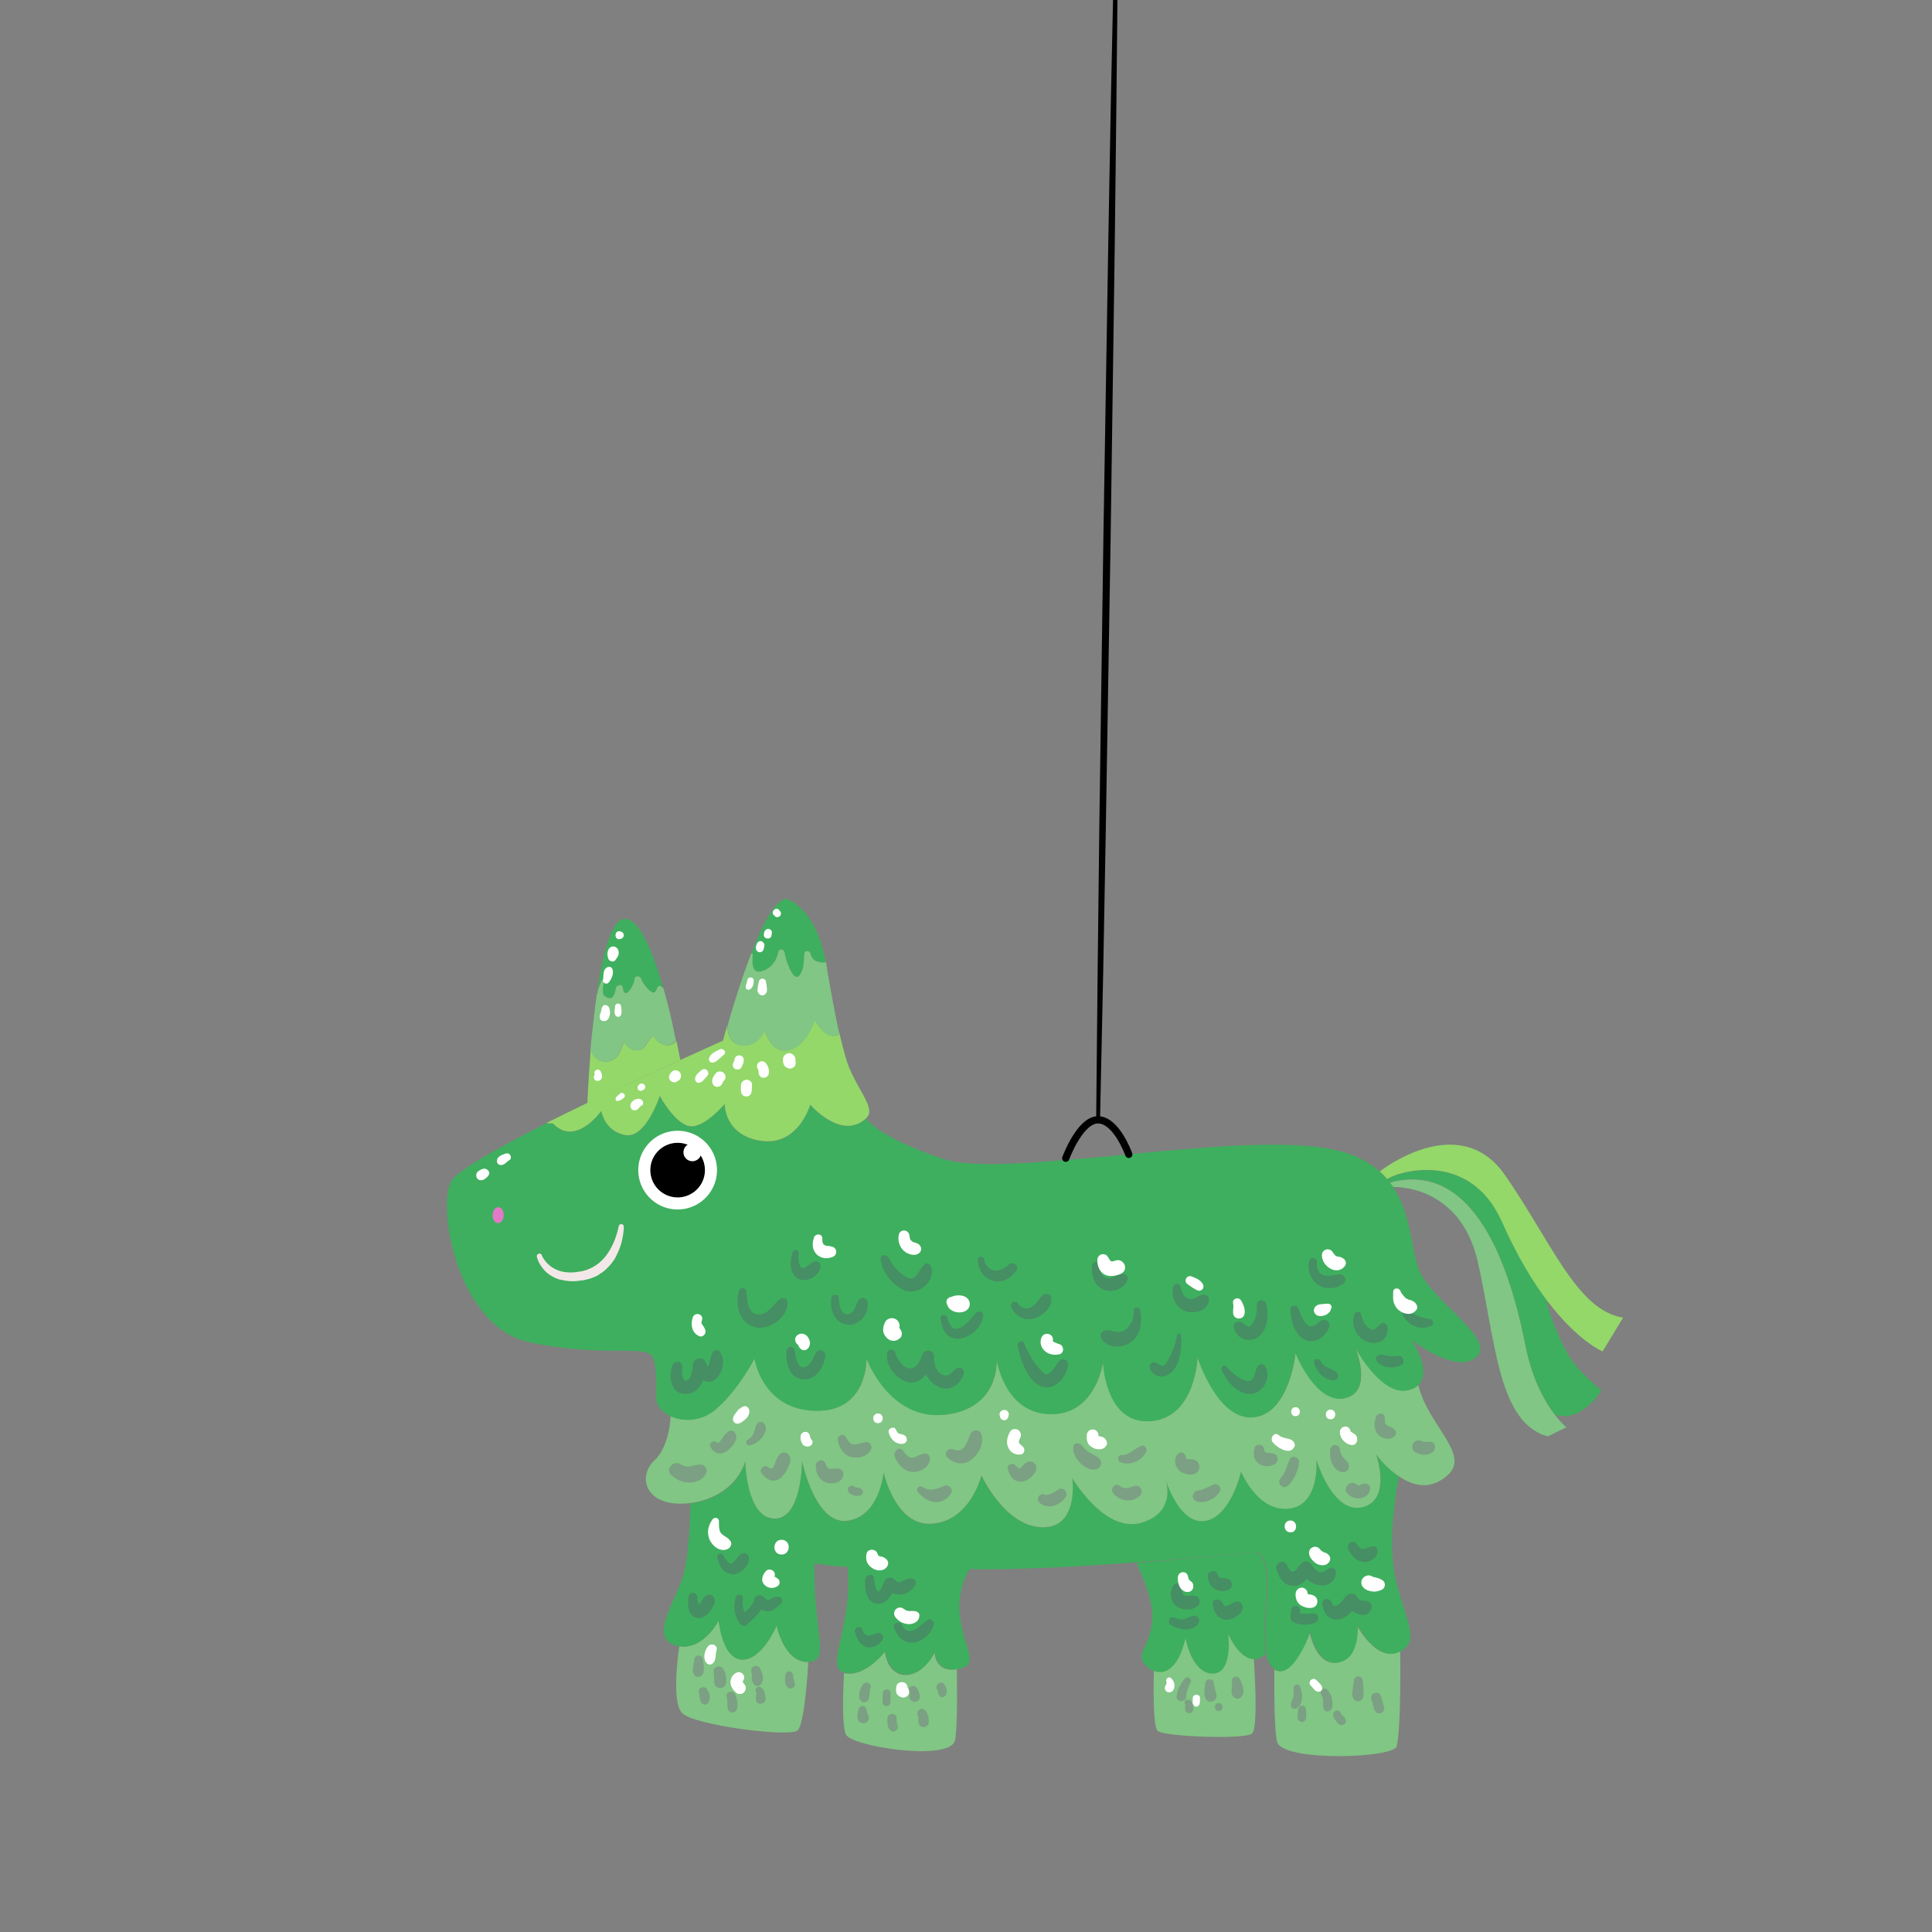 <?xml version="1.0" encoding="utf-8"?>
<!-- Generator: Adobe Illustrator 21.0.1, SVG Export Plug-In . SVG Version: 6.00 Build 0)  -->
<svg version="1.1" id="Layer_4" xmlns="http://www.w3.org/2000/svg" xmlns:xlink="http://www.w3.org/1999/xlink" x="0px" y="0px"
	 viewBox="0 0 800 800" style="enable-background:new 0 0 800 800;" xml:space="preserve">
<rect x="0" y="0" width="800" height="800" fill="#808080" stroke="none"/>
<style type="text/css">
	.st0{fill:#81C684;}
	.st1{fill:#3EAF5E;}
	.st2{fill:#93D869;}
	.st3{fill:none;stroke:#000000;stroke-width:3;stroke-linecap:round;stroke-linejoin:round;stroke-miterlimit:10;}
	.st4{fill:#FFFFFF;}
	.st5{fill:#F3E8E8;}
	.st6{fill:#E279C7;}
	.st7{opacity:0.2;fill:#650E81;}
</style>
<g>
	<g>
		<g>
			<path d="M462.9-19.6l-0.6,60.4l-0.7,60.4l-1.7,120.8l-2,120.8l-1.1,60.4l-1.3,60.4c0,0.4-0.4,0.8-0.8,0.8c-0.4,0-0.8-0.4-0.8-0.8
				l0.6-60.4l0.7-60.4l1.7-120.8l2-120.8l1.1-60.4l1.3-60.4c0-0.4,0.4-0.8,0.8-0.8C462.5-20.4,462.9-20,462.9-19.6z"/>
		</g>
		<g>
			<path class="st0" d="M648.6,591l-7.7,3.8c-20.8-5.7-21.6-40-29-72.4c-7.3-31.9-34.3-30.9-35.1-30.9c-0.4-0.6-0.8-1.2-1.3-1.8
				c38.3-10.5,51.6,44.3,56.3,68c2.8,14,8.2,23.1,12.1,28.2C646.6,589.4,648.6,591,648.6,591z"/>
			<path class="st1" d="M649.4,561c4,7.1,13.7,14.7,13.7,14.7s-8.1,13.7-19.2,10.1c-3.9-5.1-9.3-14.2-12.1-28.2
				c-4.7-23.7-18-78.5-56.3-68c-0.3-0.4-0.6-0.8-1-1.2c2.7-2.6,33.8-13.2,47.6,17.8c6.3,14.2,12.8,24.8,18.7,32.6l-0.3,0.3
				C640.4,539,642.4,548.4,649.4,561z"/>
			<path class="st2" d="M672.1,545.6l-8.5,14c0,0-10.1-4.1-22.9-20.9c-5.9-7.8-12.4-18.4-18.7-32.6c-13.7-31-44.8-20.4-47.6-17.8
				c-0.9-1.1-1.9-2.2-3.1-3.2c0,0,32.8-26,51.9,1.5C642.4,514.2,653,542.7,672.1,545.6z"/>
			<path class="st1" d="M520.5,642.7c8.1,5.7,1,29.9,3.5,42.2c-1.6,1.5-3.2,2.2-4.7,2.2c-6.1,0.1-10.6-10.3-10.6-10.3
				s2.1,16.5-6.6,16.3c-8.7-0.2-11.1-14.6-11.1-14.6c-2.9,12.5-8.5,15.3-13.1,13.5c0,0,0,0,0,0c-1.3-0.5-2.5-1.3-3.5-2.4
				c-4.9-5.2,2.4-7.2,2.8-20.5c0.2-7.9-6.6-21.9-6.6-21.9C497.6,645,520.5,642.7,520.5,642.7z"/>
			<path class="st0" d="M579.8,683.7c0,0,0.5,29.9-1.4,39.3c-1,5-45,6.5-49.3-1.1c-1.8-3.1-1.4-30.6-1.4-30.6
				c7.5,4.7,14.6-15.5,14.6-15.5s2.5,14.2,11.6,12.6c9.1-1.6,8-15.3,8-15.3s7.9,15,17,11C579.3,684,579.5,683.9,579.8,683.7z"/>
			<path class="st0" d="M519.2,687c0,0,2,28.2-0.7,30.8c-2.8,2.6-36.9,1.3-39.2-1.1c-2.2-2.4-1.5-24.1-1.5-24.8
				c4.6,1.8,10.2-1.1,13.1-13.5c0,0,2.5,14.4,11.1,14.6c8.7,0.2,6.6-16.3,6.6-16.3S513.1,687.1,519.2,687z"/>
			<path class="st0" d="M396.2,691.2c0,0,0.5,24.6-0.8,29.6c-2.4,8.7-43.2,2.4-45.2-2.7c-2-5.1-0.7-25.3-0.7-25.3
				c8.6,2,16.9-8.9,16.9-8.9s0.8,9.4,8.4,9.7c7.6,0.2,12.2-9.4,12.2-9.4S387,692.7,396.2,691.2z"/>
			<path class="st0" d="M334.7,688.2L334.7,688.2c0,0-1.3,25.3-4.4,28.3c-3.2,3-43.2-2.1-47.9-7.2c-4.7-5-1.1-27.6-1.1-27.6
				c10.1,1.5,16.3-10.7,16.3-10.7s1.4,15.9,9.7,16.2c8.3,0.2,14.3-14.1,14.3-14.1S324.6,688.4,334.7,688.2z"/>
			<path class="st1" d="M337.3,647.3c-0.8,26.2,6.2,39.5-1.2,40.7c-0.5,0.1-1,0.1-1.4,0.1c-10.1,0.3-13.1-15-13.1-15
				s-6,14.3-14.3,14.1c-8.3-0.2-9.7-16.2-9.7-16.2s-6.2,12.2-16.3,10.7c-0.6-0.1-1.1-0.2-1.7-0.4c-11.1-3.2,0.5-18.8,3.4-29.2
				c2.8-10.4,2.9-29.6,2.9-29.6c9.1-1.1,19.3-6.2,22.7-17.3c0,0,0.4,23.3,12,23.7c11.6,0.3,11.5-23.9,11.5-23.9s5.4,26.6,18.8,24.8
				c13.4-1.8,15-20.1,15-20.1s4.8,22.8,20.4,21.3c15.6-1.5,20.1-20,20.1-20s9.5,21,25.1,21.5C447,632.9,444,612,444,612
				s13.4,23.1,28.8,18.4c12.3-3.7,11-13.7,10.1-17.4c1.5,4.5,6.9,18,16,16.7c10.9-1.5,15.1-20.5,15.1-20.5s6.8,16.8,19.8,15.4
				c13-1.4,11.4-20.3,11.4-20.3s6.6,22.6,19,19.7c12.2-2.8,5.9-21.3,5.7-21.9c0.3,0.4,4,5.6,9.4,9.3c0,0-5.6,26.3-1.2,43.4
				c4.2,16.6,9.9,24.7,1.9,28.9c-0.2,0.1-0.5,0.3-0.8,0.4c-9.2,4.1-17-11-17-11s1.1,13.8-8,15.3c-9.1,1.6-11.6-12.6-11.6-12.6
				s-7.2,20.2-14.6,15.5c-0.4-0.3-0.9-0.7-1.3-1.1c-1.2-1.3-2-3.1-2.4-5.4c-2.4-12.3,4.7-36.4-3.5-42.2c0,0-22.9,2.3-50.1,4.3
				c-23.9,1.8-51.1,3.3-69.1,2.8c0,0-6,8.1-3.9,21.2c2.2,13.1,8,18.7-1.2,20.2c-9.2,1.6-9.3-7.1-9.3-7.1s-4.6,9.6-12.2,9.4
				c-7.6-0.2-8.4-9.7-8.4-9.7s-8.3,11-16.9,8.9c-8.6-2.1,3.4-17.8,1.3-43.8C350.7,648.9,344.6,648.6,337.3,647.3z"/>
			<path class="st0" d="M569.8,602.2c0.2,0.6,6.5,19-5.7,21.9c-12.4,2.9-19-19.7-19-19.7s1.6,18.9-11.4,20.3
				c-13.1,1.4-19.8-15.4-19.8-15.4s-4.2,19-15.1,20.5c-9.1,1.2-14.5-12.2-16-16.7c-0.2-0.7-0.3-1.1-0.4-1.3c0.1,0.2,0.2,0.7,0.4,1.3
				c1,3.8,2.3,13.7-10.1,17.4C457.4,635.1,444,612,444,612s3,20.8-12.5,20.4c-15.5-0.4-25.1-21.5-25.1-21.5s-4.5,18.6-20.1,20
				c-15.6,1.5-20.4-21.3-20.4-21.3s-1.6,18.3-15,20.1c-13.4,1.8-18.8-24.8-18.8-24.8s0,24.2-11.5,23.9c-11.6-0.3-12-23.7-12-23.7
				c-3.5,11-13.7,16.1-22.7,17.3c-3.4,0.4-6.7,0.3-9.3-0.3c-9.8-2.1-11.9-11.6-5.5-17.5c6.3-6,6.6-18.3,6.6-18.3v0
				c5.3,2.5,13.1,2.2,19.1-3.1c9.3-8.3,15.7-20.8,15.7-20.8s3,21.1,25.1,21.7c22,0.6,21.2-21.8,21.2-21.8s9.4,25.9,32.6,23.4
				c22.4-2.5,21.4-21.9,21.3-23.2c0.2,1.3,3.6,22.5,22.1,23c19.2,0.5,22-21.8,22-21.8s0.7,25.9,19.5,24.7
				c18.8-1.2,19.6-26.5,19.6-26.5s8.3,26.3,23.2,24.9c14.9-1.4,17.4-26.6,17.4-26.6s8.4,21.2,20.4,18.7c11.4-2.4,5-19.2,4.3-21.1
				c1.1,2,11.8,21.3,22.9,17.5c1.3-0.5,2.4-1.1,3.2-1.8c3.7,16.2,21.4,28.5,12.5,37c-7.3,6.9-14.8,4.7-20.4,0.9
				C573.8,607.8,570.1,602.6,569.8,602.2z"/>
			<path class="st1" d="M274.6,408.9l-0.5,0.1c-0.2-1-1.6-1-1.9-0.1c-0.9,2.6-1.8,2.7-3.8,0.7c-1.2-1.2-2.3-2.7-2.9-4.3
				c-0.5-1.4-2.7-1.4-2.8,0.3c-0.1,2.5-4.2,9-4.8,3.4c-0.2-1.8-2.7-1.2-2.9,0.3c-0.1,0.6-0.2,1.1-0.4,1.7c-0.7,2.7-2.3,3-4.7,1.1
				c-0.5-1.6-0.2-4.2,0.2-5.7c0.1-0.5-0.6-1-0.9-0.4c-0.7,1.4-1.5,3.4-1.8,5.3l-0.2,0c2.3-16.1,5.9-30.3,11.2-30.8
				C264.7,380,270.4,394.3,274.6,408.9z"/>
			<path class="st1" d="M342,398.4c-0.1,0-0.2,0.1-0.2,0.1c-3.5,0.3-5.6-0.9-6.2-3.7c-0.5-1.4-2.5-1.3-2.6,0.3
				c-0.1,2.9-0.1,6.5-2,8.8c-2.7,3.3-6.1-7.9-6.1-9.4c-0.1-1.4-2.3-2-2.6-0.4c-0.7,3.6-2.8,6.7-6.4,7.9c-4.7,1.7-4.5-3.4-4.2-6.5
				c0-0.4-0.2-0.7-0.6-0.7c4.7-12.2,10.1-22.7,14.7-22.6C325.7,372.2,337.7,375.5,342,398.4z"/>
			<path class="st1" d="M467.3,478c34.7-3.4,71.1-6.7,90.1-0.6c5.9,1.9,10.5,4.6,14,7.8c1.1,1,2.1,2.1,3.1,3.2
				c0.4,0.4,0.7,0.8,1,1.2c0.4,0.6,0.9,1.2,1.3,1.8c7.3,11,7.6,24.9,10.4,33.5c4.3,13.1,32.4,29.1,24.3,36.9c-8,7.5-26-6.2-26.9-6.9
				c0.5,0.7,8.5,13.1,2.6,18.7c-0.8,0.8-1.8,1.4-3.2,1.8c-11.1,3.8-21.9-15.6-22.9-17.5c0,0,0-0.1,0-0.1c0,0,0,0.1,0,0.1
				c0.7,1.8,7.1,18.6-4.3,21.1c-12,2.6-20.4-18.7-20.4-18.7s-2.5,25.2-17.4,26.6c-14.9,1.4-23.2-24.9-23.2-24.9s-0.7,25.3-19.6,26.5
				c-18.8,1.2-19.5-24.7-19.5-24.7s-2.8,22.3-22,21.8c-18.6-0.5-21.9-21.7-22.1-23c0.1,1.3,1.1,20.7-21.3,23.2
				c-23.2,2.6-32.6-23.4-32.6-23.4s0.8,22.4-21.2,21.8c-22.1-0.6-25.1-21.7-25.1-21.7s-6.3,12.6-15.7,20.8c-6,5.4-13.9,5.6-19.1,3.1
				c-3.6-1.7-6-4.6-5.9-8.1c0.5-16.8-2-17.1-2-17.1c-3.9-4.1-21,0.8-50.5-5.4c-29.5-6.3-38.2-55-32.5-66.4
				c2.2-4.4,19.2-14,39.4-24.2l2.9,0.1c9.3,9.9,20-5.2,20-5.2s1.2,8.4,9.8,10c8.6,1.7,14.4-16.2,14.4-16.2s5.7,10.7,11.8,12.4
				c6.1,1.7,15.1-9.1,15.1-9.1s-0.4,13,15.1,15.3c15.5,2.3,20.3-15,20.3-15s12.9,15.2,23.2,5.6c0,0,3.6,7.1,31.2,16.6
				c9.8,3.4,29,2.6,51.4,0.6C449.7,479.7,458.4,478.9,467.3,478z"/>
			<path class="st2" d="M281.7,438.9c10.6-4.8,17.7-8,17.7-8s0.6-2.5,1.8-6.4c0,3.6,1.1,7,4.6,8.1c4.9,1.4,8.7-1.7,10.9-5.8
				c1.5,4.6,4.7,9.1,9.5,8.1c5.8-1.2,9.1-7.2,11.3-12.7c2.1,4.2,5.6,8.3,10.2,6.1c1,4.3,1.8,7.1,2.5,9.7c3.6,12.4,13.1,20.7,8.5,25
				c-10.2,9.6-23.2-5.6-23.2-5.6s-4.8,17.2-20.3,15c-15.5-2.3-15.1-15.3-15.1-15.3s-9,10.8-15.1,9.1c-6.1-1.7-11.8-12.4-11.8-12.4
				s-5.8,17.9-14.4,16.2c-8.6-1.7-9.8-10-9.8-10s-10.7,15.1-20,5.2l-2.9-0.1c5.5-2.8,11.3-5.6,17.1-8.4
				C257.2,450.1,271.2,443.7,281.7,438.9z"/>
			<path class="st2" d="M280.1,431c1,4.5,1.5,7.6,1.6,7.9c-10.5,4.8-24.5,11.3-38.5,18c0,0,0.4-9.7,1.4-22.2c1,2.9,3.3,5.1,6.8,4.9
				c4-0.3,5.9-4.3,6.8-8.2c1.3,1.8,3,3.3,5,3.5c4.3,0.4,4.5-3.8,7.1-6C272.8,432.4,276.8,434.6,280.1,431z"/>
			<g>
				<path class="st0" d="M274.6,408.9l-0.5,0.1c-0.2-1-1.6-1-1.9-0.1c-0.9,2.6-1.8,2.7-3.8,0.7c-1.2-1.2-2.3-2.7-2.9-4.3
					c-0.5-1.4-2.7-1.4-2.8,0.3c-0.1,2.5-4.2,9-4.8,3.4c-0.2-1.8-2.7-1.2-2.9,0.3c-0.1,0.6-0.2,1.1-0.4,1.7c-0.7,2.7-2.3,3-4.7,1.1
					c-0.5-1.6-0.2-4.2,0.2-5.7c0.1-0.5-0.6-1-0.9-0.4c-0.7,1.4-1.5,3.4-1.8,5.3l-0.2,0c-0.8,5.4-1.4,10.9-2,16.2
					c-0.3,2.5-0.5,4.9-0.7,7.2c1,2.9,3.3,5.1,6.8,4.9c4-0.3,5.9-4.3,6.8-8.2c1.3,1.8,3,3.3,5,3.5c4.3,0.4,4.5-3.8,7.1-6
					c2.4,3.5,6.3,5.7,9.7,2c-0.1-0.7-0.3-1.4-0.5-2.1C278.4,423.3,276.7,416.1,274.6,408.9z"/>
				<path class="st0" d="M347,425.5c-1.2-5.6-2.7-13.3-4.6-24.7c0-0.3-0.1-0.6-0.1-0.9c-0.1-0.5-0.2-1-0.3-1.5
					c-0.1,0-0.2,0.1-0.2,0.1c-3.5,0.3-5.6-0.9-6.2-3.7c-0.5-1.4-2.5-1.3-2.6,0.3c-0.1,2.9-0.1,6.5-2,8.8c-2.7,3.3-6.1-7.9-6.1-9.4
					c-0.1-1.4-2.3-2-2.6-0.4c-0.7,3.6-2.8,6.7-6.4,7.9c-4.7,1.7-4.5-3.4-4.2-6.5c0-0.4-0.2-0.7-0.6-0.7c-0.6,1.6-1.3,3.3-1.9,5
					c0,0,0,0,0,0c-2.1,5.8-4,11.8-5.6,16.9c-0.9,3-1.7,5.6-2.3,7.9c0,3.6,1.1,7,4.6,8.1c4.9,1.4,8.7-1.7,10.9-5.8
					c1.5,4.6,4.7,9.1,9.5,8.1c5.8-1.2,9.1-7.2,11.3-12.7c2.1,4.2,5.6,8.3,10.2,6.1C347.4,427.5,347.2,426.6,347,425.5z"/>
			</g>
		</g>
		<g>
			<path class="st3" d="M441.3,479.6c0,0,5.9-16.1,13.5-15.9c7.4,0.2,12.3,13.5,12.6,14.3c0,0,0,0,0,0"/>
		</g>
		
			<ellipse transform="matrix(2.865878e-02 -1 1 2.865878e-02 -212.043 751.031)" class="st4" cx="280.4" cy="484.6" rx="16.3" ry="16.3"/>
		
			<ellipse transform="matrix(2.862085e-02 -1 1 2.862085e-02 -212.032 751.05)" cx="280.4" cy="484.6" rx="11.3" ry="11.3"/>
		
			<ellipse transform="matrix(2.872770e-02 -1 1 2.872770e-02 -198.741 749.939)" class="st4" cx="286.5" cy="477.2" rx="3.7" ry="3.7"/>
		<g>
			<path class="st5" d="M224.4,520c0.8,1.6,2,3.1,3.4,4.2c1.4,1.1,3.1,1.9,4.8,2.3c1.8,0.4,3.6,0.5,5.5,0.3c0.9-0.1,1.9-0.3,2.8-0.4
				c0.9-0.3,1.8-0.4,2.6-0.8c3.4-1.3,6.3-3.7,8.4-7c2.1-3.2,3.5-7,4.3-10.8l0-0.1c0.1-0.6,0.7-0.9,1.3-0.8c0.5,0.1,0.8,0.6,0.8,1
				c0,2.2-0.4,4.3-0.9,6.4c-0.5,2.1-1.4,4.1-2.4,6.1c-1,2-2.5,3.7-4.2,5.3l-1.3,1.1c-0.5,0.3-1,0.6-1.4,0.9c-0.9,0.7-2,1.1-3.1,1.5
				c-0.5,0.3-1.1,0.3-1.6,0.5l-1.7,0.4c-1.1,0.1-2.2,0.3-3.3,0.4c-1.1,0-2.2,0.1-3.4-0.1c-1.1-0.1-2.3-0.4-3.4-0.6
				c-2.2-0.7-4.3-1.9-5.9-3.5c-1.6-1.7-2.8-3.6-3.4-5.9c-0.1-0.6,0.2-1.1,0.8-1.3c0.5-0.1,1,0.1,1.2,0.5L224.4,520z"/>
		</g>
		
			<ellipse transform="matrix(2.860255e-02 -1 1 2.860255e-02 -302.909 694.873)" class="st6" cx="206.1" cy="503.3" rx="3.3" ry="2.3"/>
		<g>
			<path class="st7" d="M298,559.6c-0.7-0.9-2.2-0.6-2.8,0.3c-0.9,1.5-1.1,3.3-1.6,5c-0.1,0.3-0.2,0.7-0.4,1.1c0,0,0,0-0.1-0.1
				c-0.4-0.6-0.7-1.3-1-2c-1.2-2.6-5.1-1.4-5.2,1.3c-0.1,1.6-0.5,6.3-2.9,6.5c-2,0.1-1.5-4.8-1.5-5.8c0-2.4-3.1-2.7-4-0.7
				c-1.8,4.3-1,11.7,5,12c3.9,0.2,6.3-2.5,7.7-5.7c1.5,0.9,3.3,1.1,5.2-0.5C299.4,568.3,300.5,562.9,298,559.6z"/>
			<path class="st7" d="M337.9,560.1c-1.1,1.8-2.5,6.1-5.3,6.1c-2.6-0.1-3.4-5-3.5-6.8c-0.1-2.1-3.2-2.3-3.4-0.1
				c-0.4,4.5,0.8,10.7,6,11.7c5.7,1.2,9.7-4.8,10-9.7C342,559.2,339,558.3,337.9,560.1z"/>
			<path class="st7" d="M323,537.9c-3.1,2.3-4.7,6.5-9.1,6.4c-4.2-0.1-4.7-6.3-4.8-9.3c0-1.8-2.7-2.3-3.1-0.5
				c-1.6,5.9-0.1,13.1,6.5,15c5.9,1.6,13.7-3.9,13.6-10.1C326.1,537.6,324.2,537,323,537.9z"/>
			<path class="st7" d="M359.2,539c-0.4-1.8-2.7-2-3.7-0.6c-1.3,1.9-1.6,5.8-4.7,5.8c-2.9,0-3.5-4.4-3.5-6.5c0.1-2.1-2.8-2-3.1-0.1
				c-0.6,4.5,1.1,9.7,5.9,10.8C355.2,549.7,360.4,544,359.2,539z"/>
			<path class="st7" d="M395.8,566.8c-1.7,1.6-3.3,3.7-5.9,2.3c-2.5-1.4-3.3-4.7-3.1-7.3c0.2-2.9-4.1-3.5-4.9-0.8
				c-2.7,8.8-8.8,6.3-11.2-0.9c-0.6-1.9-3.2-1.6-3.4,0.4c-0.5,5.1,3,9.5,7.5,11.4c3.6,1.5,6.5-0.2,8.6-2.8c1.1,2,2.6,3.7,4.7,4.9
				c4.7,2.7,9.6-0.5,11-5.2C399.6,566.9,397.2,565.5,395.8,566.8z"/>
			<path class="st7" d="M404.3,543.5c-2.1,2.3-3.7,4.7-6.5,6.2c-3.3,1.8-5-1.4-5.6-4.2c-0.3-1.5-2.8-1.3-2.7,0.3
				c0.3,4.6,2.6,9.1,7.9,8.5c4.7-0.6,9.2-4.8,9.7-9.5C407.3,543.3,405.3,542.5,404.3,543.5z"/>
			<path class="st7" d="M385.3,524.1c-0.4-0.8-1.6-1.2-2.3-0.7c-2.5,1.8-3.3,7.5-7.3,5.6c-3.7-1.7-6-5-8-8.5c-0.7-1.3-3.1-0.9-3,0.7
				c0.4,5.5,4.8,11,9.9,13.1C380.3,536.7,388.1,530.2,385.3,524.1z"/>
			<path class="st7" d="M336.8,522.6c-1.2,0.6-2.1,1.5-3.3,2.2c-0.6,0.4-1.1,0.4-1.4,0.2c-1.8-1-1.6-4.5-1.4-6.2
				c0.2-1.4-2-1.7-2.4-0.4c-1.1,3.4-1.8,8.2,1.6,10.7c3.5,2.6,8.8-0.4,9.8-4.1C340.1,523.1,338.4,521.8,336.8,522.6z"/>
			<path class="st7" d="M438.8,563.4c-1.6,1.7-2.7,4.3-4.7,5.5c-1.3,0.8-2.9-1.2-3.6-2c-2.8-3.2-4.9-6.9-6.5-10.8
				c-0.6-1.5-2.9-0.5-2.6,1c1.1,5.4,3.1,12.2,7.6,15.7c6.1,4.8,12.5-1.5,13.3-7.8C442.5,563.2,440,562.1,438.8,563.4z"/>
			<path class="st7" d="M435.3,537.3c-0.2-1.3-1.9-2-3-1.3c-2,1.2-2.7,3.6-4.7,4.9c-2.2,1.4-4.6,1.2-6-1.1c-1.1-1.8-3.7-0.3-2.8,1.5
				c1.6,3.7,5,5.6,9,4.7C431.4,545.2,436,541.4,435.3,537.3z"/>
			<path class="st7" d="M489.1,553.2c-0.1-1.2-1.6-1.2-1.8-0.1c-0.5,3.1-1.5,6.2-3,8.9c-0.6,1.2-1.2,2.6-2.4,3.4
				c-0.9,0.6-2.3-0.7-3.1-1.1c-1.6-0.8-3.5,0.7-2.6,2.5c2.4,4.7,7.6,3.8,10.2-0.1C488.9,563.1,489.3,557.6,489.1,553.2z"/>
			<path class="st7" d="M472.1,542.4c-0.3-1.5-2.9-1.3-2.7,0.3c0.3,3.1-0.8,5.5-3,7.6c-2.3,2.2-4.8,0.9-7.5,0.5
				c-2.4-0.4-4.1,2-2.5,4c3.1,4,9.4,3.4,12.8,0.2C472.7,551.8,472.9,546.7,472.1,542.4z"/>
			<path class="st7" d="M524.3,539.9c-0.6-2.1-4.1-1.9-3.9,0.4c0.2,2.8-0.3,5.7-1.9,8c-0.3,0.4-0.6,0.7-1,1.1c-0.2,0.2,0,0-0.3,0
				c-0.6,0-2.3-1.5-3.1-1.9c-1.6-0.8-3.6,0.4-3.2,2.3c1.3,5,7.3,6.8,10.9,3.1C525,549.8,525.4,544,524.3,539.9z"/>
			<path class="st7" d="M523.8,565.7c-0.7-1.1-2.1-1.1-2.9-0.1c-1.6,2-1.2,7.1-4.7,6.2c-3.2-0.8-6.2-3.4-8.3-5.9
				c-1-1.1-2.6,0.2-2,1.5c2,4.4,5.8,9.2,10.9,9.8C522.4,578,527,570.4,523.8,565.7z"/>
			<path class="st7" d="M498.1,536.1c-2,0.4-3.6,2.2-5.8,1.7c-2.2-0.5-3.2-3.1-3.5-5c-0.3-1.9-2.9-1.3-3.1,0.3
				c-0.6,3.8,0.8,7.7,4.4,9.5c3.5,1.8,9.7,0.6,10.5-3.9C500.8,537.2,499.8,535.8,498.1,536.1z"/>
			<path class="st7" d="M547.1,546.8c-1.6,1-3.4,3.4-5.4,2.1c-2-1.3-3.2-4.8-4-7c-0.6-1.7-3.5-1.7-3.4,0.4c0.2,4.2,1.3,9,4.8,11.7
				c4.2,3.3,9.8,0,11.3-4.5C551.1,547.6,548.8,545.7,547.1,546.8z"/>
			<path class="st7" d="M574.4,549.1c-0.3-0.9-1.4-1.7-2.4-1.1c-1.5,1-2.6,3.3-4.4,2.4c-2.3-1.1-3.6-3.8-4-6.2
				c-0.3-1.5-2.2-1.3-2.7-0.1c-1.7,4.2,0.5,9.3,4.6,11.2c2,1,4.1,1.1,6.2,0.1C573.8,554.5,575.2,551.4,574.4,549.1z"/>
			<path class="st7" d="M592.4,546.3c-3.4-0.6-6.5-1.5-9.2-3.7c-1.3-1.1-3.1,0.1-2.4,1.7c2,4.5,7.3,6.9,11.9,4.7
				C593.8,548.5,593.7,546.6,592.4,546.3z"/>
			<path class="st7" d="M553.2,568c-1.2-0.7-2.5-1.4-3.8-1.9c-1.2-0.5-2.1-1.6-2.7-2.7c-0.8-1.3-3.2-0.6-2.6,1
				c1.3,3.7,3.9,7,8.1,7.1C554,571.6,554.8,569,553.2,568z"/>
			<path class="st7" d="M579.3,561.5c-1.2,0.1-2.4,0.1-3.6,0.1c-1.3-0.1-2.3-0.5-3.6-0.7c-1.3-0.2-3,1.1-2.1,2.5
				c2.1,3.1,7,3.5,10.1,1.9C581.9,564.4,581.3,561.4,579.3,561.5z"/>
			<path class="st7" d="M554.4,527.7c-2.2,0.3-4.3,1-6.5,0.3c-2.3-0.7-2.8-3.3-2.6-5.4c0.1-2.2-3-2.1-3.3-0.1
				c-0.6,3.7,0.6,7.1,3.6,9.4c3.2,2.3,7.9,1.9,10.8-0.5C558.2,529.8,556.3,527.4,554.4,527.7z"/>
			<path class="st7" d="M464.5,527.5c-2.3,0.3-3.9,2.2-6.3,1.7c-2.4-0.5-3-3.7-3.3-5.7c-0.2-1.6-2.5-1.1-2.7,0.3
				c-0.4,3.8,0.6,7.7,3.9,9.8c3.5,2.1,9.3,0.4,10.7-3.5C467.6,528.5,466,527.4,464.5,527.5z"/>
			<path class="st7" d="M417.7,523.6c-3.7,3.8-9.1,3.5-10.3-2.3c-0.3-1.4-2.5-1.2-2.5,0.3c0.1,3.9,1.9,7,5.6,8.5
				c4.1,1.7,8-0.8,10.4-4C422.2,524.3,419.3,522,417.7,523.6z"/>
			<path class="st7" d="M290.1,606.4c-1.6,0-2.9,0.5-4.4,0.8c-1.3,0.3-3-0.3-4.1-1c-2.8-1.6-6.2,2.2-3.7,4.5c2.1,2,4.4,3.1,7.3,3.2
				c3.1,0.1,6.1-1.2,7.3-4.2C293.1,608.1,291.6,606.4,290.1,606.4z"/>
			<path class="st7" d="M301.6,592.8c-1.5,1-2.1,2.3-3.2,3.7c-0.3,0.4-0.6,0.9-1,1.1c0,0,0,0-0.1,0c-0.1-0.1-0.4-0.3-0.4-0.3
				c-1.4-1.3-3.6,0.2-2.7,1.9c1.1,2.1,3.2,3.3,5.6,2.3c2.3-1,4.6-3.6,5.1-6C305.2,593.7,303.4,591.5,301.6,592.8z"/>
			<path class="st7" d="M316.3,589.3c-0.6-0.7-1.7-0.7-2.4-0.1c-1.2,1-1.2,2.6-1.7,4c-0.4,1.2-1.4,2.4-2.5,2.9
				c-1.4,0.6-0.5,2.8,0.9,2.4c1.8-0.5,3.4-1.4,4.6-2.9C316.7,593.9,318.1,591.3,316.3,589.3z"/>
			<path class="st7" d="M326.8,602.7c-0.6-0.8-1.6-1.5-2.6-1.2c-2.6,0.8-2.7,3.7-3.9,5.8c-0.3,0.6-0.5,0.7-0.9,0.9
				c-0.1,0-0.1,0-0.2-0.1c-0.5-0.1-0.9-0.5-1.3-0.7c-1.5-1-3.7,0.9-2.6,2.5c1.7,2.5,4.6,4.4,7.5,2.4c1.3-0.9,2.2-2.1,3-3.5
				C326.6,607.1,328.1,604.5,326.8,602.7z"/>
			<path class="st7" d="M347.5,608.2c-1-0.2-1.9-0.2-2.9,0c0.4-0.1-0.5,0-0.5,0c-0.2,0-0.3,0-0.5,0c0,0-0.1,0-0.2,0c0,0-0.1,0-0.1,0
				c0,0-0.1-0.1-0.2-0.1c0.3,0.2-0.4-0.4-0.5-0.5c-0.4-0.5-0.7-1.2-0.9-1.8c-0.8-2-3.9-1-3.9,0.9c0,2.5,0.6,4.9,2.8,6.4
				c2.2,1.6,6,1.6,7.8-0.5C349.6,611.2,349.6,608.6,347.5,608.2z"/>
			<path class="st7" d="M356.2,616.3c-0.5-0.2-0.9-0.4-1.4-0.4c-0.3,0-0.3,0-0.5-0.1c-0.1,0-0.5-0.2-0.3-0.1
				c-0.7-0.6-1.7-0.8-2.4-0.1c-0.7,0.6-0.7,1.7-0.1,2.4c1.2,1.3,3,1.7,4.7,1.2C357.6,618.8,357.7,616.9,356.2,616.3z"/>
			<path class="st7" d="M358.7,597.1c-1.7,0.2-3.4,1.1-5.1,1c-1.7,0-2.6-1.7-3.3-3c-0.9-1.9-3.7-0.6-3.4,1.3
				c0.5,2.8,2.1,5.7,4.9,6.7c3.1,1.1,6.8,0.3,8.7-2.5C361.5,599.3,360.4,597,358.7,597.1z"/>
			<path class="st7" d="M383.1,601.9c-2,0.1-3.3,1.3-5.1,1.7c-1.8,0.4-3.2-1.8-4.1-2.9c-1.5-2.1-4.2,0.4-3.4,2.5
				c1.3,3.1,3.3,5.6,6.7,6.2c3.1,0.5,7.2-1.4,7.8-4.7C385.3,603.4,384.6,601.8,383.1,601.9z"/>
			<path class="st7" d="M390.8,615.3c-3,1.4-5.8,2.4-8.9,0.4c-1.4-0.9-2.9,1-1.8,2.2c2.1,2.1,3.6,3.5,6.6,4c2.9,0.5,5.6-1.1,7.1-3.5
				C395,616.5,392.7,614.4,390.8,615.3z"/>
			<path class="st7" d="M406.4,594c-0.7-2.4-3.7-2.3-4.6-0.1c-1.2,2.8-2.6,8.3-6.8,6.3c-2.1-1-4.6,1.5-2.7,3.3
				c2.8,2.7,6.5,3.4,9.8,1C405.2,602.3,407.5,597.8,406.4,594z"/>
			<path class="st7" d="M427.9,605.6c-1.7-1.1-3.4,0.1-4.5,1.4c-0.4,0.4-0.8,0.8-1.2,1.1c0,0,0,0,0,0c-0.7-0.2-1.2-0.8-1.8-1.4
				c-1.2-1.3-3.7-0.1-3.1,1.7c0.7,2.1,1.8,4.5,4.2,5c2.9,0.7,5.5-1.3,7-3.6C429.4,608.6,429.4,606.6,427.9,605.6z"/>
			<path class="st7" d="M438.4,616.7c-1.8,1-4,2.9-6.1,2.1c-1.8-0.7-3.5,1.9-2,3.3c3.5,3.3,8.6,1.3,11-2.3
				C442.5,617.9,440.3,615.7,438.4,616.7z"/>
			<path class="st7" d="M454.7,603.5c-1.4-1-3.1-1.6-4.6-2.7c-0.9-0.7-1.9-2-2.5-2.6c-0.9-0.8-2.8-0.8-3.1,0.7
				c-0.9,4.2,4.4,9.9,8.6,9.6C455.9,608.5,457,605.2,454.7,603.5z"/>
			<path class="st7" d="M469.9,615.3c-2.5,0.7-4,1.7-6.3-0.1c-1.9-1.6-4.1,1.5-2.6,3.2c2.7,3.2,7.9,4.1,11,0.9
				C473.7,617.7,472.2,614.7,469.9,615.3z"/>
			<path class="st7" d="M495.4,604.9c-0.9-0.7-2-0.7-3.1-0.7c-0.3,0-0.5,0-0.8,0c0.3,0-0.1,0-0.3-0.1c0,0,0,0,0,0
				c0,0-0.2-0.5-0.1-0.3c0-0.4-0.1-0.8-0.3-1.1c-0.4-1.2-1.9-1.7-2.9-0.8c-0.2,0.2-0.8,0.8-1,1.4c-0.2,0.5-0.3,1.1-0.3,1.7
				c-0.1,1.3,0.5,2.5,1.3,3.5c1.7,2,6.2,3.1,8.1,0.8C497,607.8,496.9,606,495.4,604.9z"/>
			<path class="st7" d="M502.2,614.8c-2,1-4.3,2.2-6.5,2.5c-1,0.1-1.7,1.2-1.8,2.2c0,1.4,1,2.2,2.2,2.4c3.4,0.5,7-1.2,8.9-4.1
				C506.2,615.9,504.1,613.8,502.2,614.8z"/>
			<path class="st7" d="M527.3,601.9c-0.8-0.1-1.6-0.3-2.4-0.3c-0.1,0-0.2,0-0.2,0c-0.1,0-0.1,0-0.2-0.1c-0.1,0-0.4-0.1-0.5-0.2
				c0,0,0-0.1-0.1-0.1c-0.3-0.4-0.4-0.5-0.1-0.2c-0.4-0.5-0.3-0.6-0.5-1.3c-0.4-1.9-3.3-2-3.8-0.1c-0.6,2.1-0.5,4.3,1.1,5.9
				c1.9,1.9,4.9,2,7.2,0.8C529.5,605.4,529.5,602.3,527.3,601.9z"/>
			<path class="st7" d="M534.1,604.2c-1.3,2.6-1.8,5.7-3.8,7.8c-1.9,2,0.9,5.1,3,3.2c2.7-2.6,4.3-6.2,4.6-9.9
				C538,603.4,535,602.4,534.1,604.2z"/>
			<path class="st7" d="M558.3,606c-0.5-1.1-1.5-1.7-2.2-2.6c-0.8-1.1-1.2-2.2-1.3-3.5c-0.1-0.9-1.1-1.5-1.9-1.6
				c-1.2,0-1.9,0.9-2.1,2c-0.5,3.2,0.9,8.4,4.6,9.2C557.6,610,559.3,608,558.3,606z"/>
			<path class="st7" d="M567.3,615.9c-0.1-0.9-1.1-1.6-2-1.6c-0.6,0-1.1,0.1-1.7,0.4c-0.2,0.1-0.4,0.2-0.5,0.3c0,0-0.4,0.2-0.5,0.2
				c0,0-0.1,0-0.1,0c0,0-0.1,0-0.1,0c0,0,0.1,0,0.1,0c0,0,0,0,0,0c0,0,0,0,0,0c0,0,0,0,0,0c0,0-0.1-0.1-0.2-0.1
				c-0.1,0-0.1-0.1-0.2-0.1c0,0-0.1-0.1-0.2-0.2c-2.4-2.4-6.3,1.3-3.9,3.7c1.4,1.4,3.3,2.2,5.3,1.9
				C565.7,620,567.6,618.2,567.3,615.9z"/>
			<path class="st7" d="M577.2,591.7c-0.6-0.5-1.3-0.8-2.1-1.1c-0.2-0.1-0.2-0.1-0.3-0.1c-0.1-0.1-0.2-0.1-0.3-0.2
				c-0.1,0-0.4-0.3-0.5-0.4c-0.1-0.2-0.3-0.4-0.1-0.1c-0.3-0.4-0.2-0.3-0.3-0.6c-0.2-0.7-0.2-1.4-0.2-2.1c0.1-2.1-2.8-2.4-3.5-0.6
				c-0.9,2.1-1.1,4.4,0,6.5c1.3,2.4,4.7,3.6,7.1,2.1C578.4,594.3,578.4,592.6,577.2,591.7z"/>
			<path class="st7" d="M592.1,597c-1.1,0-2.3,0.3-3.2-0.2c-1.3-0.7-2.9-0.4-3.7,0.9c-0.7,1.1-0.5,3.1,0.9,3.7
				c2.5,1.2,5.4,1.6,7.5-0.5C594.9,599.5,594.1,596.9,592.1,597z"/>
			<path class="st7" d="M472.6,598.7c-2.8,1-5,4-8.1,3.8c-1.8-0.1-2,2.4-0.5,3c4,1.6,9-0.7,10.7-4.5
				C475.2,599.7,473.8,598.2,472.6,598.7z"/>
			<path class="st7" d="M295.5,661.2c-0.6-0.8-1.2-1-2.1-0.9c-1.7,0.2-2.4,2-3.3,3.3c-0.2,0.3-0.4,0.6-0.7,0.9
				c-0.4-0.9-0.6-2.2-0.7-3.2c-0.2-2.3-3.3-2.4-3.6-0.1c-0.5,3.3-0.3,8.2,3.9,8.8c1.6,0.2,3.1-0.8,4.2-1.9
				C294.7,666.4,297,663.3,295.5,661.2z"/>
			<path class="st7" d="M322.3,661.2c-1.1,0-2,0.2-3,0.8c-1.6,1-1.6,0.7-3.1-0.8c-1.1-1.1-3.4-0.8-3.8,0.9c-0.6,2.5-2.3,3.9-4,5.5
				c-0.9-1.8-1.1-3.7-0.8-5.8c0.3-1.7-2.4-2-2.9-0.5c-1.1,3.7-0.7,7.6,1.5,10.8c0.8,1,2.4,1.7,3.4,0.5c2-2.3,4.2-3.8,5.7-6.2
				c1,0.6,2,1,3.3,0.8c1.8-0.2,2.9-1.8,4.4-2.8C324.4,663.5,324.1,661.2,322.3,661.2z"/>
			<path class="st7" d="M309.7,644c-0.3-0.5-0.9-1-1.5-0.9c-2.8,0.3-3,3.1-5.2,4.2c-1.4,0.7-3.1-2.5-3.6-3.3
				c-0.7-1.3-2.7-0.5-2.4,0.9c0.7,3.4,2.4,6.5,6.1,7C306.4,652.3,311.7,647.3,309.7,644z"/>
			<path class="st7" d="M378.2,653.8c-1.4-0.3-2.1-0.2-3.4,0.4c-2.1,0.9-2.5,1.8-4.4-0.2c-1.4-1.4-3.6-0.8-4.3,1
				c-0.2,0.5-1.7,4.4-2.4,4c-1.4-0.8-1.6-4.1-1.8-5.5c-0.2-2.2-3.4-1.5-3.6,0.4c-0.4,3.2,0.1,9,4.1,10c3.4,0.8,5.7-1.5,7.1-4.3
				c1.2,0.6,2.5,0.8,4.1,0.6c2.2-0.4,5-2.3,5.6-4.5C379.4,654.9,379,654,378.2,653.8z"/>
			<path class="st7" d="M384.1,670.8c-3.5,2.4-7.6,7.9-10.8,1.9c-0.9-1.6-3.8-0.6-3.1,1.2c1.3,3.4,3.5,6.3,7.4,6.3
				c3.9,0,8.1-3.7,9-7.4C387,671.5,385.5,669.8,384.1,670.8z"/>
			<path class="st7" d="M363.6,676.2c-1.4,0.2-2.8,1.1-4.2,1.1c-1.3,0-2-1.6-2.4-2.7c-0.7-1.7-3.5-0.6-3,1.2c0.7,2.6,1.8,4.9,4.3,6
				c2.6,1.1,6-0.6,7.1-2.9C366.2,677.4,365.2,676,363.6,676.2z"/>
			<path class="st7" d="M550.5,649.4c-0.8,0.5-1.6,1-2.5,1.5c-1.8,1.1-4.2-1.8-4.9-3c-1.1-1.8-3.5-1.8-4.7-0.1c-0.8,1.1-1.6,2.5-3,3
				c-1.1,0.4-2.3-2.3-2.6-2.9c-1.2-2.3-4.9-0.9-4.3,1.7c0.9,3.2,2.4,6.2,6,7c2.6,0.6,5-0.8,6.6-2.8c1.8,1.6,3.8,2.6,6.4,2.7
				c3.2,0.1,5.5-2.3,5.7-5.3C553.4,649.6,551.7,648.7,550.5,649.4z"/>
			<path class="st7" d="M567.5,663.8c-0.8-0.8-1.7-1-2.8-1c-1.8,0.1-1.8-0.3-3.1-2c-1.2-1.5-3.6-1-4.6,0.5c-1,1.5-4.4,6-5.6,2.3
				c-0.8-2.4-4.4-1.6-3.9,0.9c0.7,3.2,2.2,6,5.9,6.1c2.6,0.1,4.8-1.6,6.5-3.6c2.6,1.8,6.2,2.9,7.8-0.5
				C568.2,665.5,568.2,664.5,567.5,663.8z"/>
			<path class="st7" d="M544,668.1c-1.9,0.1-3.8,0.2-5.7,0c0-0.4,0-0.9,0-1.3c-0.1-2.4-3.5-2.5-3.7-0.1c-0.1,1-0.2,2-0.2,3.1
				c-0.1,0.9,0.6,1.7,1.4,2c2.9,1.2,6.3,1.4,9.2-0.1C546.4,670.8,545.9,668,544,668.1z"/>
			<path class="st7" d="M568.6,640.3c-1.5,0.1-2.7,0.9-4.1,1.1c-1.1,0.2-2.3-1.6-2.9-2.3c-1.5-2-4.3,0.4-3.3,2.4
				c1.1,2.3,2.7,4.4,5.3,5.1c2.7,0.8,6.2-0.8,6.8-3.7C570.7,641.7,570,640.2,568.6,640.3z"/>
			<path class="st7" d="M495,660.8c-1.2-0.2-2.3,0-3.3,0c-0.1,0-1-0.1-0.9,0c-0.1,0-0.3-0.1-0.4-0.1c-0.1,0-0.1,0-0.2,0
				c0,0,0,0-0.1-0.1c-0.1,0-0.1-0.1-0.1-0.1c-0.1-0.1-0.1-0.2-0.2-0.3c0,0,0-0.1,0-0.1c-0.2-0.8-0.4-1.6-0.4-2.4
				c-0.1-2.3-3.1-2.7-3.9-0.6c-1.1,2.6-1,5.5,1.1,7.5c2.3,2.3,6.8,2.5,9.4,0.4C497.4,663.9,496.8,661.2,495,660.8z"/>
			<path class="st7" d="M511.6,663.2c-1.4,0.5-2.6,1.6-4,1.9c-0.1,0-0.1,0-0.4-0.1c-0.5-0.3-1-1.2-1.3-1.7c-0.9-1.6-4-1.2-3.7,0.9
				c0.3,2.8,1.4,5.3,4.3,6.3c2.7,0.9,6.5-1.2,7.8-3.5C515.3,665.3,513.8,662.4,511.6,663.2z"/>
			<path class="st7" d="M495.3,669.2c-1.8-0.4-2.9,0.5-4.5,1.1c-1.6,0.6-3.2,0.1-4.7-0.5c-1.8-0.7-2.9,2-1.4,3
				c1.8,1.1,3.8,1.8,6,1.9c2.2,0.1,5.4-0.9,5.8-3.3C496.6,670.5,496.3,669.5,495.3,669.2z"/>
			<path class="st7" d="M509.1,654.1c-1-0.8-3-0.5-3.7-0.7c-0.1,0-0.1,0-0.1,0c0,0-0.1-0.1-0.2-0.1c0.3,0.2-0.3-0.3-0.3-0.3
				c-0.3-0.3-0.5-0.8-0.7-1.3c-0.8-1.9-4.2-1.1-4,1c0.2,2.2,1,4.2,3,5.3c2,1.1,5.3,1.4,6.7-0.8C510.5,656.1,510,654.8,509.1,654.1z"
				/>
			<path class="st7" d="M291.1,687.3c-0.2-2.3-3.3-2.4-3.6-0.1c-0.2,1.9-1.2,4.3-0.2,6.1c0.7,1.4,2.8,1.4,3.6,0.1
				C292,691.7,291.2,689.3,291.1,687.3z"/>
			<path class="st7" d="M299.5,691.1c-1.2-2.1-4.7-0.9-4,1.6c0.4,1.5,0.1,2.9,0.3,4.4c0.4,2.4,4.3,2.5,4.8,0.1
				C301,695.1,300.5,692.9,299.5,691.1z"/>
			<path class="st7" d="M292.8,699.5c-1-1.7-4-0.7-3.4,1.3c0.4,1.4,0.1,2.9,1,4.2c0.7,1.1,2.1,1.1,2.8,0.1
				C294.5,703.4,293.8,701.2,292.8,699.5z"/>
			<path class="st7" d="M304.3,701.4c-0.9-1.8-4.1-0.7-3.4,1.3c0.6,1.7,0,3.4,0.5,5c0.5,1.8,3.1,1.9,3.7,0.1
				C305.8,705.9,305.2,703.2,304.3,701.4z"/>
			<path class="st7" d="M315.9,694.2c-0.2-1.2-0.6-2.3-1.2-3.4c-1.1-1.9-4.2-0.8-3.6,1.4c0.2,0.8,0.3,1.6,0.2,2.5
				c-0.1,1.1,0.3,2.1,1.1,2.9c0.6,0.7,1.8,0.7,2.4,0.1C315.7,696.7,316.1,695.6,315.9,694.2z"/>
			<path class="st7" d="M329,696.6c-0.1-0.2-0.1-0.3-0.1-0.5c0,0-0.2-0.5-0.2-0.7c-0.2-0.5-0.3-1.1-0.3-1.7
				c-0.2-2.1-2.9-2.2-3.2-0.1c-0.3,1.9-0.5,4.8,1.8,5.5c1,0.3,1.7-0.3,2.1-1.1C329.2,697.6,329.2,697.1,329,696.6z"/>
			<path class="st7" d="M357.3,697.5c-0.6,1-1.2,2.1-1.4,3.3c-0.1,0.7-0.2,1.4-0.1,2.1c0.1,0.8,0.5,1.2,1.1,1.7
				c0.4,0.4,1.4,0.4,1.8,0.1c1.1-0.8,1.2-1.6,1.3-2.9c0.1-1,0.1-1.9,0.4-2.8C361.3,697,358.4,695.9,357.3,697.5z"/>
			<path class="st7" d="M368.8,701.1c0-2-3.1-2.1-3.2-0.1c-0.1,1.3-0.1,2.6-0.2,3.8c-0.1,2.1,3.3,2.2,3.3,0.1
				C368.8,703.6,368.8,702.4,368.8,701.1z"/>
			<path class="st7" d="M379.3,698.6c-0.6-0.5-1.4-0.7-2.1-0.3c-0.7,0.4-1.2,1.6-0.7,2.3c0.1,0.1,0.2,0.3,0.3,0.4c0,0,0,0,0,0
				c0,0,0,0,0,0.1c0,0-0.1,0.6,0,0.2c-0.1,0.4-0.2,0.8-0.2,1.2c-0.2,1.2,1,2.2,2.1,2.2c1.1,0,2.3-0.9,2.2-2.1
				C380.7,701.2,380.4,699.7,379.3,698.6z"/>
			<path class="st7" d="M390.9,697.3c-1.5-1.8-4.3,0.8-2.7,2.5c0.1,0.1,0.1,0.1,0.1,0.1c0,0,0,0.1,0.1,0.1c0,0,0,0,0,0.1
				c0,0.1,0,0.1,0,0.1c0,0,0,0.1,0,0.1c0.1,0.9,0.2,1.8,1.1,2.3c0.4,0.2,0.9,0.3,1.3,0C392.8,701.7,392.1,698.8,390.9,697.3z"/>
			<path class="st7" d="M490.7,695c-1.9,2.2-3.1,4.5-3.5,7.4c-0.3,2.5,3.9,2.7,4,0.1c0.1-2,0.8-3.9,1.7-5.7
				C493.8,695.5,491.9,693.7,490.7,695z"/>
			<path class="st7" d="M503.7,701.7c-0.4-1.7-0.9-3.3-1.1-5c-0.2-1.7-3.1-1.8-3.4-0.1c-0.4,2.3-0.9,4.6,0.1,6.8
				C500.4,705.9,504.4,704.3,503.7,701.7z"/>
			<path class="st7" d="M513.3,695.1c-1-1.7-3.8-0.7-3.2,1.3c0.5,1.9-0.8,4,0.3,5.8c1,1.5,2.9,1.6,3.9,0.1
				C515.7,700.4,514.3,696.9,513.3,695.1z"/>
			<path class="st7" d="M538.3,698.3c-0.6-1.6-3-0.5-2.7,1.1c0.2,1,0.2,2,0,3c-0.3,1.2-0.9,2.2-1.1,3.5c-0.2,1.2,1.4,2.1,2.4,1.5
				C539.9,705.4,539.4,701.2,538.3,698.3z"/>
			<path class="st7" d="M551.5,703.4c-0.2-1.4-0.9-2.7-1.9-3.7c-1.5-1.5-3.6,0.6-2.4,2.2c1.3,1.7,0.1,4,1,5.9c0.6,1.1,2.3,1.2,3,0.1
				C552.1,706.6,551.8,704.9,551.5,703.4z"/>
			<path class="st7" d="M564.6,699.7l-0.3-3.7c-0.2-2.4-3.4-2.5-3.7-0.1l-0.4,3.2c-0.2,1.2-0.5,2.6,0,3.8c0.8,2.1,3.3,2.1,4.2,0.1
				C564.8,701.9,564.6,700.7,564.6,699.7z"/>
			<path class="st7" d="M573.1,706.8c-0.6-1.6-0.8-3.3-1.4-4.8c-0.4-1.1-1.9-1.3-2.9-0.8c-1.1,0.6-1.3,1.8-0.8,2.9
				c0.5,1.2,0.6,2.6,1.1,3.8c0.4,1,1.3,1.8,2.5,1.5C572.6,709.1,573.5,707.9,573.1,706.8z"/>
			<path class="st4" d="M346.2,517.8c-0.3-1.1-1.1-1.5-2.1-1.7c-0.1,0-1-0.2-1.2-0.2c-0.2,0-0.3,0-0.5,0c0,0-0.1,0-0.1,0
				c-0.3-0.1-0.6-0.2-0.9-0.3c0.4,0.1,0,0-0.2-0.2c0,0-0.2-0.2-0.3-0.3c0.1,0.1-0.2-0.4-0.2-0.4c-0.2-0.6-0.2-1.2-0.2-1.8
				c0.1-2.1-2.7-2.3-3.4-0.6c-0.8,2.2-0.9,4.8,0.7,6.7c1.8,2.2,4.8,2.5,7.3,1.3C346,519.9,346.4,518.8,346.2,517.8z"/>
			<path class="st4" d="M380.9,515.7c-0.7-0.9-1.5-1-2.5-1.3c0,0-0.5-0.2-0.6-0.3c-0.1-0.1-0.4-0.3-0.4-0.3
				c-0.1-0.1-0.2-0.3-0.3-0.3c-0.1-0.2-0.2-0.5-0.2-0.4c-0.1-0.3-0.2-0.5-0.2-0.8c0-0.1-0.2-0.8-0.1-0.6c-0.3-2.8-4.1-3-4.5-0.1
				c-0.3,2.2,0.3,4.3,1.7,5.9c1.6,1.8,5.2,3.1,7.1,1.1C381.6,517.7,381.6,516.6,380.9,515.7z"/>
			<path class="st4" d="M399.3,536.8c-1.2-0.5-2.5-0.5-3.8-0.3c-0.3,0-0.5,0.1-0.8,0.2c0.2,0-0.3,0.1-0.7,0.3
				c-1.5,0.1-2.7,1.6-1.8,3.2c0,0,0,0,0,0c0.1,0.3,0.2,0.5,0.3,0.8c0.3,0.6,1,1.3,1.6,1.6c1.5,0.9,3.5,1.1,5.1,0.5
				C402.3,542,402.4,538.1,399.3,536.8z"/>
			<path class="st4" d="M373.1,550.9c-0.1-0.1-0.2-0.2-0.3-0.4c0.1,0.1,0.1,0.1,0-0.1c-0.1-0.2-0.3-0.4-0.4-0.6
				c0.4-1.3-0.3-2.9-1.4-3.5c-1.4-0.9-3.6-0.5-4.4,1c-0.9,1.7-1.4,4-0.2,5.7c0.8,1.2,1.8,2.1,3.4,2.2c1.3,0.1,2.5-0.6,3.3-1.6
				C373.6,552.8,373.5,551.7,373.1,550.9z"/>
			<path class="st4" d="M334.4,553.5c-1.1-1.5-3.2-1.7-4.5-0.4c-1.2,1.2-0.6,3.1,0.6,3.8c0.2,0.8,0.7,1.4,1.4,1.9
				c0.5,0.4,1.4,0.4,2,0.1c1-0.7,1.3-1.3,1.5-2.5C335.5,555.5,335,554.3,334.4,553.5z"/>
			<path class="st4" d="M292.1,550.9c-0.3-1-0.8-1.7-1.4-2.5c-0.4-0.6-0.2-1.2,0-1.8c0.7-2.5-2.9-3.5-3.8-1.2
				c-1.1,3-0.4,6.6,2.7,7.9C290.9,553.9,292.5,552.3,292.1,550.9z"/>
			<path class="st4" d="M465.8,524.1c-0.4-1.5-2.1-2.7-3.6-2.2c-0.4,0.1-0.7,0.2-1.1,0.3c-0.1,0-0.2,0.1-0.3,0.1c0,0-0.1,0-0.2,0
				c-0.1,0-0.2,0-0.4,0c-0.1,0-0.2-0.1-0.2-0.1c-0.1-0.1-0.2-0.1-0.2-0.2c0.2,0.1,0,0-0.1-0.1c0-0.1-0.3-0.4-0.3-0.4
				c-0.2-0.3-0.4-0.6-0.6-1c-1.2-2-4.2-1.3-4.4,1c-0.1,2.3,0.6,4.5,2.4,5.9c1.9,1.4,4.6,1.1,6.7,0.3
				C465.1,527.2,466.2,525.9,465.8,524.1z"/>
			<path class="st4" d="M555.7,520.8c-0.4-0.2-0.9-0.4-1.3-0.4c-0.2,0-0.4-0.1-0.6-0.1c0,0-0.8-0.3-0.4-0.1
				c-0.5-0.3-0.4-0.2-0.8-0.7c-0.3-0.4-0.4-0.4-0.7-0.9c-0.5-1-1.7-1.5-2.7-1.2c-1.4,0.3-2,1.6-1.8,3c0.3,2.1,1.5,3.7,3.3,4.8
				c2.1,1.3,4.7,1.1,6.2-1C557.9,522.8,556.9,521.3,555.7,520.8z"/>
			<path class="st4" d="M498.1,531.8c-1-1.9-3-2.6-4.8-3.3c-0.8-0.3-1.7,0.1-2.1,0.8c-0.6,0.9-0.2,2,0.6,2.5
				c1.2,0.9,2.8,1.9,3.8,2.4C497.1,535.1,499,533.6,498.1,531.8z"/>
			<path class="st4" d="M513.9,538.5c-1-1.7-3.8-0.8-3.3,1.3c0.3,1.3-0.1,2.5,0,3.8c0.1,3.1,4.5,3.2,4.8,0.1
				C515.6,542,514.8,539.9,513.9,538.5z"/>
			<path class="st4" d="M549.6,539.9c-0.4-0.1-0.8-0.1-1.2,0c-0.1,0-0.2,0-0.2,0c0.3,0,0.2,0-0.5,0.1c0,0-0.8,0.1-0.4,0
				c-0.9,0.1-1.8,0.2-2.5,0.9c-0.7,0.7-1,1.8-0.5,2.7c1,1.8,3,1.5,4.6,0.9c0.6-0.2,1-0.7,1.5-1.1c0.5-0.5,0.7-0.9,0.7-1.5
				c0,0,0,0,0.1-0.1C551.9,540.9,550.6,539.5,549.6,539.9z"/>
			<path class="st4" d="M586.2,539.7c-0.6-0.8-1.7-1.3-2.7-1.5c-0.2-0.1-0.2-0.1-0.3-0.1c-0.1,0-0.2-0.1-0.2-0.1
				c-0.8-0.4-1-0.4-0.5-0.2c-0.1-0.1-0.3-0.2-0.4-0.3c-0.1,0-0.1-0.1-0.1-0.1c-0.5-0.4-0.6-0.5-0.3-0.3c-0.3-0.2-0.5-0.5-0.7-0.8
				c-0.4-0.4-0.9-1.1-1.1-1.7c-0.5-1.5-3-1.5-3,0.3c0,1.1-0.1,2.2,0,3.3c0.1,1.3,0.7,2.4,1.4,3.4c1.6,2.1,5.6,3.6,7.7,1.3
				C587.1,542.1,587.1,540.8,586.2,539.7z"/>
			<path class="st4" d="M438.7,556.6c-0.5-0.1-1-0.3-1.5-0.6c-0.2-0.1-0.4-0.1-0.6-0.2c0.1,0-0.4-0.2-0.5-0.3c0,0-0.1-0.1-0.2-0.1
				c0,0,0,0,0,0c0.9-3.1-3.6-4.4-4.7-1.4c-0.7,1.9-0.2,3.9,1.3,5.3c1.7,1.6,3.9,1.9,6.1,1.5C440.7,560.4,440.7,557.2,438.7,556.6z"
				/>
			<path class="st4" d="M423.7,599.2c-0.4-0.4-0.8-0.8-1.3-1.2c-0.2-0.2-0.4-0.4-0.5-0.6c0,0,0-0.1,0-0.2c0.1,0.4,0-0.4,0-0.4
				c0-0.2,0.3-0.9,0.5-1.3c0.6-1.2,0.4-2.6-0.8-3.4c-1.1-0.7-2.8-0.4-3.4,0.8c-1.1,2.1-1.7,4.3-0.7,6.5c0.9,2.1,3.1,3.3,5.4,2.8
				C424.1,602,424.6,600.2,423.7,599.2z"/>
			<path class="st4" d="M415.9,583.8c-1,0-2.1,0.8-2,1.9c0.1,0.8,0.2,1.4,0.7,1.9c0.6,0.6,1.7,0.7,2.3,0.1c0.6-0.6,0.7-1.1,0.8-1.9
				C417.9,584.7,416.8,583.8,415.9,583.8z"/>
			<path class="st4" d="M458.1,596.5c-0.3-0.5-0.6-0.9-1-1.2c-0.4-0.3-0.9-0.3-1.4-0.5c0.1,0-0.5-0.1-0.8-0.1c0-0.1,0-0.2,0-0.3
				c-0.1-1.3-1-2.5-2.4-2.5c-1.4,0-2.4,1-2.5,2.4c-0.1,1.6,0.1,3.4,1.4,4.4c0.7,0.6,1.6,1.1,2.5,1.3c0.6,0.1,1.1,0.2,1.7,0.1
				c1.1-0.1,1.8-0.5,2.4-1.4C458.5,598.2,458.5,597.2,458.1,596.5z"/>
			<path class="st4" d="M375.4,595.5c-0.1-0.7-0.7-1.1-1.3-1.4c-0.4-0.1-0.7-0.2-1.1-0.3c-0.2-0.1-0.4-0.1-0.6-0.1
				c0,0-0.3-0.1-0.3-0.1c-0.5-0.3-0.8-0.9-1.1-1.6c-0.7-1.7-3.5-0.6-3,1.2c0.7,2.8,3,5.1,6.1,4.6c0.6-0.1,1.2-0.7,1.4-1.3
				C375.5,596.2,375.5,595.9,375.4,595.5z"/>
			<path class="st4" d="M363.6,585.3c-2.6-0.1-2.7,4-0.1,4C366.1,589.4,366.2,585.3,363.6,585.3z"/>
			<path class="st4" d="M310.3,584.2c-0.1-1.4-1.4-2.4-2.8-1.7c-0.3,0.2-0.6,0.3-0.8,0.5c0.6-0.4-0.8,0.6-0.6,0.4
				c-0.5,0.4-0.9,1-1.3,1.5c-0.4,0.5-0.7,1-1,1.5c0.3-0.6,0-0.1,0,0c-0.2,0.5-0.3,0.9-0.3,1.4c0.1,0.9,0.8,1.7,1.7,1.7
				c0.1,0,0.1,0,0.2,0c0,0,0.1,0,0.1,0c1.1-0.1,2.1-0.9,2.9-1.6C309.4,587.2,310.4,585.6,310.3,584.2z"/>
			<path class="st4" d="M336,596.1C336,596.1,336,596.1,336,596.1c0-0.1-0.1-0.1-0.1-0.2c-0.1-0.2-0.3-0.4-0.4-0.5
				c0.3,0.3,0,0,0-0.2c-0.1-0.2-0.1-0.2,0-0.1c0-0.2,0-0.3-0.1-0.2c-0.1-1.1-0.7-2-1.9-2c-1.1,0-1.9,0.8-2,1.9
				c-0.1,1.3,0.2,2.3,0.9,3.3c0.8,1,2.3,1.1,3.3,0.5C336.4,598.1,336.8,596.8,336,596.1z"/>
			<path class="st4" d="M533.6,595.8c-1.6-0.4-2.8-0.5-4.2-1.6c-1.8-1.5-3.7,1.4-2.4,3c1.6,2,6.8,5.5,8.8,2.2
				C536.9,597.7,535.2,596.1,533.6,595.8z"/>
			<path class="st4" d="M536.5,582.7c-2.4-0.1-2.5,3.7-0.1,3.7C538.8,586.5,538.9,582.7,536.5,582.7z"/>
			<path class="st4" d="M561.8,594.9c-0.4-1-1.4-1.4-2.2-1.9c-0.1-0.1-0.2-0.1-0.3-0.2h0c0.2,0.2,0.1,0.1,0,0c0,0,0,0,0,0
				c0,0,0,0,0,0c-0.2-1.1-0.9-2.1-2.2-2.1c-1.2,0-2.3,1-2.3,2.2c0,1.4,0.5,2.6,1.4,3.6c1.1,1.1,2.7,2.1,4.3,1.8
				C561.9,597.8,562.3,596.2,561.8,594.9z"/>
			<path class="st4" d="M551,583.7c-2.6-0.1-2.7,3.9-0.1,4C553.5,587.8,553.6,583.8,551,583.7z"/>
			<path class="st4" d="M302.5,638.2c-1-1.6-2.7-2-3.9-3.3c-1-1.1-0.9-3.6-0.9-4.9c0.1-1.6-1.9-2-2.7-0.8c-1.8,2.5-2.4,5.4-1.2,8.3
				c1.2,2.8,4.8,5.6,7.9,3.7C302.6,640.5,303.2,639.2,302.5,638.2z"/>
			<path class="st4" d="M322.3,653.9c-0.3-0.3-0.7-0.6-1.1-0.8c-0.2-0.1-0.3-0.2-0.5-0.2c0.3-0.8,0.2-1.6-0.4-2.3
				c-0.8-0.8-2.3-1-3.1-0.1c-1.4,1.5-2.4,3.9-0.7,5.7c1.5,1.6,4,1.8,5.7,0.4C323,655.9,323,654.6,322.3,653.9z"/>
			<path class="st4" d="M323.7,637.6c-3.9-0.1-4.1,6-0.2,6.1C327.5,643.8,327.7,637.7,323.7,637.6z"/>
			<path class="st4" d="M366.1,645C366.4,645.1,366.4,645.1,366.1,645c-0.5-0.4-1-0.4-1.6-0.5c0.7,0,0,0-0.2-0.1
				c-0.1,0-0.2-0.1-0.4-0.1c0,0,0,0,0,0c0.1,0-0.2-0.2-0.3-0.3c0,0,0,0,0-0.1c0,0,0-0.1-0.1-0.1c0.2,0.4,0-0.2-0.1-0.3
				c-0.4-2.2-4.1-2.5-4.6-0.1c-0.4,2,0,4.1,1.7,5.4c1.8,1.6,4.7,2.2,6.5,0.3C368.4,647.6,367.8,645.8,366.1,645z"/>
			<path class="st4" d="M379.9,667.5c-1.2-0.6-2.1-0.4-3.4-0.4c-0.6,0-1.5-0.3-2-0.7c-1.1-0.9-2.4-1.1-3.5-0.1c-1,1-1,2.5-0.1,3.5
				c1.3,1.6,3,2.5,5,2.7c2.2,0.2,4.7-1,4.8-3.4C380.8,668.5,380.5,667.8,379.9,667.5z"/>
			<path class="st4" d="M493.5,655.1c-0.1-0.1-0.2-0.2-0.4-0.3c0,0,0,0-0.1-0.1c-0.2-0.1-0.3-0.3-0.5-0.5c-0.1-0.1-0.1-0.1-0.1-0.1
				c-0.1-0.1-0.2-0.3-0.3-0.4c0,0,0,0,0-0.1c0,0,0-0.1,0-0.2c0,0-0.1-0.7-0.1-0.2c-0.1-1.2-0.8-2.2-2.1-2.2c-1.2,0-2.1,0.9-2.2,2.1
				c-0.1,1.3,0.2,2.6,0.7,3.8c0.8,1.7,2.8,3,4.6,2c0.6-0.3,1.1-1.1,1.1-1.8C494.2,656.3,494,655.6,493.5,655.1z"/>
			<path class="st4" d="M544.9,661.4c-0.7-0.8-1.7-1.1-2.7-1.2c0.7,0.1,0,0-0.2,0c-0.1,0-0.4-0.1-0.5-0.2c0,0,0,0,0,0c0,0,0,0,0,0
				c0-0.2-0.1-0.4,0,0c0,0,0,0,0,0c-0.1-1.4-1-2.5-2.4-2.6c-1.4,0-2.5,1.1-2.6,2.4c-0.2,1.8,0.5,3.9,2.1,4.9
				c1.8,1.1,4.7,1.8,6.3,0.2C545.7,663.8,545.7,662.4,544.9,661.4z"/>
			<path class="st4" d="M550.1,643.8c-0.5-0.5-1-0.8-1.7-1c-0.1,0-0.3-0.1-0.4-0.1c0,0,0,0,0,0c0,0,0,0-0.1-0.1
				c-0.1-0.1-0.7-0.4-0.7-0.4c-0.1-0.1-0.1-0.1-0.2-0.2c0,0,0,0-0.1-0.1c0,0,0-0.1-0.1-0.1c-0.7-1.2-2.2-1.7-3.5-1
				c-1.3,0.7-1.5,2.2-1,3.5c0.5,1.2,1.4,2.1,2.4,2.9c1.2,0.9,3.4,1.3,4.7,0.5C550.8,646.9,551.4,645,550.1,643.8z"/>
			<path class="st4" d="M534.4,629.6c-3.2-0.1-3.3,4.8-0.1,4.9C537.4,634.7,537.5,629.7,534.4,629.6z"/>
			<path class="st4" d="M572.4,654.3c-1-0.6-2-1-3.2-1.2c0.3,0.1,0.4,0.1,0,0c-0.2,0-0.5-0.1-0.7-0.2c-0.1,0-0.2-0.1-0.3-0.1
				c0,0,0,0,0,0c-1-0.8-2.7-0.5-3.6,0.4c-1.2,1.1-1.2,3-0.1,4.1c1,1.1,2.3,1.5,3.8,1.7c1.5,0.2,2.7-0.2,4-0.8
				C573.8,657.4,573.8,655.1,572.4,654.3z"/>
			<path class="st4" d="M293.1,681.8c-1.3,1.8-2.1,4.5-0.8,6.5c0.8,1.2,2.3,1.3,3.2,0.1c1.1-1.5,0.7-3.3,1.2-5
				C297.4,681.2,294.4,680,293.1,681.8z"/>
			<path class="st4" d="M308.5,697.8c-0.2-0.3-0.4-0.5-0.6-0.8c0,0-0.3-0.5-0.3-0.5c0-0.1,0-0.2-0.1-0.3c0.1-0.1,0.2-0.3,0.3-0.4
				c0.6-0.8,0.4-2.1-0.3-2.7c-0.9-0.9-2.2-0.9-3.2-0.1c-1.2,0.9-1.9,2.3-1.8,3.8c0.1,1.7,1.2,3.2,2.5,4.3c0.7,0.5,1.8,0.4,2.5,0.1
				c0.4-0.2,0.7-0.5,0.9-0.9C308.9,699.6,309,698.6,308.5,697.8z"/>
			<path class="st4" d="M375.8,698.8c0-0.2,0-0.3-0.1-0.5c-0.3-2.3-4.1-2.4-4.5-0.1c-0.2,0.9-0.2,1.5-0.1,2.4
				c0.1,1.1,1.2,1.9,2.2,2.2c1.3,0.4,2.7-0.3,3.1-1.7C376.6,700.2,376.3,699.4,375.8,698.8z"/>
			<path class="st4" d="M484.8,694.8c-1.1-0.8-2.3,0.6-1.8,1.7c0,0.1,0.1,0.3,0.1,0.4c0,0-0.2,0.5-0.1,0.3c0,0-0.3,0.5-0.1,0.3
				c-0.7,0.8-0.8,1.9-0.1,2.7c0.8,0.9,2.3,0.7,3-0.3C486.8,698.2,486.3,696,484.8,694.8z"/>
			<path class="st4" d="M496.9,703.2c0.1-1.9-2.9-2-3-0.1c0,1.2-0.4,2.6,0.8,3.4c0.3,0.2,0.9,0.3,1.3,0
				C497.1,705.8,496.8,704.4,496.9,703.2z"/>
			<path class="st4" d="M546.6,697.2c-0.5-0.5-1-1-1.5-1.5c-1.5-1.5-3.8,0.7-2.4,2.2c0.5,0.5,0.9,1,1.4,1.6c0.6,0.7,1.1,1,2,1
				c0.7,0,1.4-0.6,1.4-1.3C547.5,698.4,547.2,697.8,546.6,697.2z"/>
		</g>
		<path class="st4" d="M253.5,401.1c-0.4-0.8-1.3-0.9-2-0.6c-1.1,0.5-1.5,1.6-1.6,2.8c-0.1,0.7,0,1.5-0.2,2.2
			c-0.1,0.6,0,1.3,0.6,1.6c0.5,0.3,1.3,0.3,1.7-0.2C253.2,405.5,254.4,403,253.5,401.1z"/>
		<path class="st4" d="M256.1,393.6c-0.3-0.7-0.7-1.3-1.5-1.6c-0.9-0.3-2,0.1-2.5,0.9c-0.7,1.2-0.7,2.6-0.3,3.9
			c0.4,1.3,2.4,2,3.2,0.5c0.2-0.4,0.6-0.8,0.8-1.2C256.2,395.4,256.3,394.3,256.1,393.6z"/>
		<path class="st4" d="M256.5,385.6c-2.1-0.2-2.2,3.4-0.1,3.3c0.9-0.1,1.8-0.5,1.9-1.6C258.3,386.2,257.4,385.7,256.5,385.6z"/>
		<g>
			<path class="st4" d="M314.8,389.7L314.8,389.7C315.1,389.7,315.1,389.7,314.8,389.7z"/>
			<path class="st4" d="M316.5,391c-0.2-0.6-0.7-1.2-1.4-1.3l-0.2,0c-0.1,0-0.1,0-0.2,0c-0.4,0.1-0.8,0.3-1.1,0.7
				c-0.4,0.7-0.6,1.4-0.6,2.2c0,0.9,0.7,1.7,1.6,1.7c1,0,1.5-0.7,1.7-1.6C316.3,392.2,316.7,391.6,316.5,391z"/>
		</g>
		<path class="st4" d="M319.6,385.8c-0.1-0.5-0.5-0.9-1-1.1c-0.5-0.2-1.1,0-1.5,0.3c-0.6,0.5-0.8,1.2-0.8,2
			c-0.2,2.1,3.2,2.2,3.2,0.1C319.5,386.7,319.7,386.3,319.6,385.8z"/>
		<path class="st4" d="M323,377.3c-0.1-0.1-0.2-0.2-0.3-0.3c0,0,0,0,0-0.1c0,0-0.1-0.1-0.1-0.1c-0.7-0.8-1.6-0.6-2.1,0
			c-0.6,0.5-0.8,1.4-0.1,2.1c0,0,0.1,0.1,0.1,0.1c0,0,0,0,0,0c0.1,0.1,0.2,0.2,0.3,0.3C322.2,380.7,324.3,378.7,323,377.3z"/>
		<path class="st4" d="M251,416.2c-0.6-0.2-1.2,0-1.5,0.6c-0.2,0.2-0.3,0.5-0.4,0.8c-0.1,0.3-0.1,0.6-0.1,0.8c0,0,0,0.1,0,0.1
			c0,0,0,0.1-0.1,0.2c-0.1,0.4-0.2,0.8-0.4,1.2c-0.2,0.7-0.3,1.2,0,2c0.3,0.8,1.3,1,2,0.9c1.5-0.2,2.1-2.2,2.1-3.5
			C252.6,418.2,252.3,416.5,251,416.2z"/>
		<path class="st4" d="M257.2,416.8c-0.1-1.6-2.4-1.7-2.5-0.1c-0.1,1.2-0.5,2.6,0.1,3.7c0.5,0.8,1.7,0.9,2.2,0.1
			C257.6,419.5,257.3,418,257.2,416.8z"/>
		<path class="st4" d="M309.4,406c0,0.4-0.1,0.8-0.3,1.2c-0.2,0.5-0.3,0.9-0.3,1.5c-0.1,1.1,1.2,1.4,1.9,0.9
			c1.1-0.8,1.4-2.2,1.4-3.5C312.2,404.3,309.5,404.3,309.4,406z"/>
		<path class="st4" d="M317.5,408.6c-0.1-0.8-0.2-1.5-0.4-2.3c-0.3-1.4-2.4-1.4-2.8-0.1c-0.2,0.8-0.4,1.5-0.5,2.3
			c-0.1,1-0.4,1.9,0.3,2.8c0.8,1.1,2.1,1.2,3,0.1C317.8,410.5,317.6,409.5,317.5,408.6z"/>
		<path class="st4" d="M248.7,443.6c-0.7-1.4-3-0.5-2.5,1c0,0.1,0.1,0.2,0.1,0.3c-0.1,0.1-0.1,0.3-0.2,0.3c-0.1,0.3-0.1,0.5-0.2,0.8
			c-0.2,1.5,1.8,2,2.7,1.2C249.8,446.2,249.2,444.7,248.7,443.6z"/>
		<path class="st4" d="M298.1,434.5c-1.6,0.8-4.1,1.8-4.5,3.8c-0.2,1.1,0.6,1.8,1.6,1.7c1-0.1,1.7-0.8,2.5-1.5
			c0.7-0.6,1.4-1.2,2.1-1.8C301,435.7,299.5,433.8,298.1,434.5z"/>
		<path class="st4" d="M306.1,437c-1.1,0-1.9,0.8-2,1.9c0,0.3-0.2,0.7-0.4,1c-0.5,1-0.3,2.1,0.6,2.7c0.9,0.5,2.2,0.3,2.7-0.6
			c0.5-1,0.9-1.9,1-3C308.1,437.9,307.1,437,306.1,437z"/>
		<path class="st4" d="M317,440.1c-0.8-0.8-2.1-0.9-2.9-0.1c-0.9,0.8-0.8,2.1-0.1,3c-0.1-0.1-0.1-0.1,0.1,0.1c-0.2-0.3,0,0,0,0.2
			c0,0,0,0,0,0.1c0,0.2,0,0.4,0,0.7c0.1,1.2,0.8,2.2,2.1,2.2c1.2,0,2.1-0.9,2.2-2.1C318.5,442.6,318,441.2,317,440.1z"/>
		<path class="st4" d="M329.4,439.7c-0.1-0.8-0.1-0.9,0-0.4c0-0.2,0-0.3,0-0.5c0-1.4-1.1-2.6-2.5-2.7c-1.4,0-2.7,1.1-2.7,2.5
			c0,1.3,0.2,2.9,1.6,3.5c0.6,0.3,1.2,0.5,1.9,0.3c0.7-0.2,1.6-0.8,1.7-1.7c0-0.3,0.1-0.5,0.1-0.8
			C329.3,439.3,329.3,439.2,329.4,439.7z"/>
		<path class="st4" d="M290.5,443.1c-1.2,1-3.1,2.4-2.6,4.2c0.2,0.6,0.7,1.1,1.3,1.1c1.7-0.1,2.5-1.7,3.6-2.8
			C294.3,444,292.1,441.7,290.5,443.1z"/>
		<path class="st4" d="M299.8,444.4c-0.8-0.9-2.4-1-3.3-0.1c-0.9,1-2,2.7-1.5,4.2c0.4,1.3,1.7,1.9,3,1.3c0.7-0.3,1-0.9,1.3-1.6
			c0,0,0.3-0.7,0.1-0.3c0.2-0.4-0.1,0,0.3-0.3C300.6,446.8,300.7,445.4,299.8,444.4z"/>
		<path class="st4" d="M309.2,447.1c-1.2,0-2.4,1-2.4,2.3c0,1-0.1,2,0.1,3c0.5,2.1,3.6,2.2,4.2,0.1c0.3-1,0.2-2,0.3-3
			C311.6,448.2,310.5,447.1,309.2,447.1z"/>
		<path class="st4" d="M281.4,443.9c-0.8-0.9-2.3-1-3.2-0.1c-0.6,0.6-1.1,1.2-1.2,2.1c0,0.5,0.2,1.2,0.6,1.6c0.4,0.4,1,0.6,1.5,0.7
			c0.9,0,1.5-0.5,2.2-1C282.2,446.3,282.2,444.8,281.4,443.9z"/>
		<path class="st4" d="M267.2,450.1c0-0.9-0.9-1.7-1.8-1.4c-0.8,0.2-1.4,0.9-1.4,1.7c0,1.3,1.4,1.6,2.2,1
			C266.7,451.2,267.2,450.8,267.2,450.1z"/>
		<path class="st4" d="M256.8,452.8c-0.7,0.7-1.6,1.1-1.9,2.1c-0.2,0.6,0.4,1.1,0.9,1c1-0.1,1.8-0.7,2.6-1.4
			C259.5,453.6,257.9,451.8,256.8,452.8z"/>
		<path class="st4" d="M264.8,455c-1.7-0.2-3.9,1.2-3.8,3c0.1,1.3,1.3,2.2,2.6,1.6c0.5-0.3,0.9-0.6,1.2-1.1c0.1-0.1,0.2-0.4,0.3-0.4
			C267,457.6,266.5,455.3,264.8,455z"/>
		<path class="st4" d="M211.5,478.8c-0.2-0.8-1.1-1.4-1.9-1.2c-1.6,0.5-4,1.3-3.8,3.3c0,0.9,0.6,1.4,1.4,1.5
			c1.5,0.2,2.5-1.2,3.5-1.9C211.4,480.2,211.7,479.6,211.5,478.8z"/>
		<path class="st4" d="M199.7,484.1C199.5,484.2,199.4,484.2,199.7,484.1c-0.3,0.1-0.5,0.2-0.8,0.3c-0.3,0.2-0.7,0.5-1,0.7
			c-0.9,0.7-0.9,2.2-0.2,3c1.5,1.5,3.6,0,4.5-1.3C203.5,485.2,201.3,483.3,199.7,484.1z"/>
	</g>
	<path class="st7" d="M317,703c-0.2-1.4-0.4-3.1-1.6-4.1c-0.5-0.4-1.2-0.6-1.8-0.3c-0.7,0.4-1,1.3-0.6,2c0.4,0.6,0.1,1.6,0,2.3
		c-0.2,1.3,0.4,2.6,1.9,2.6C316.4,705.5,317.2,704.3,317,703z"/>
	<path class="st7" d="M359.7,710.8c-0.1-0.3-0.2-0.5-0.3-0.7c0-0.1-0.1-0.1-0.1-0.2c0,0,0-0.1,0-0.1c-0.2-0.7-0.4-1.5-0.6-2.2
		c-0.4-1.5-2.6-1.6-3.1-0.1c-0.7,2.1-1.3,5.9,1.9,6.1c0.7,0.1,1.5-0.4,1.9-1C359.7,712.1,359.9,711.5,359.7,710.8z"/>
	<path class="st7" d="M371.7,714.7c-0.4-1.1-0.4-2-0.4-3.2c0.1-2.4-3.7-2.5-3.8-0.1c-0.1,1.7-0.2,3.8,1.1,5c0.6,0.6,1.5,0.8,2.2,0.3
		C371.4,716.4,372,715.5,371.7,714.7z"/>
	<path class="st7" d="M383.1,708.2c-0.6-0.6-1.5-0.8-2.3-0.4c-0.8,0.5-1.3,1.7-0.8,2.6c0,0,0.3,0.5,0.2,0.2c0.1,0.4,0.1,0.3,0.1,0.6
		c0,0.6-0.1,1.2,0,1.8c0.1,1.2,0.8,2.1,2.1,2.2c1.2,0,2.1-0.9,2.2-2.1C384.6,711.5,384.3,709.4,383.1,708.2z"/>
	<path class="st7" d="M491.7,703.8c-1.1,0-1.5,1.2-0.9,1.9c0,0.1,0,0.2,0,0.3c-0.1,0.6-0.1,1.1-0.1,1.7c0.1,2.2,3.2,2.3,3.4,0.1
		C494.2,706.3,493.7,703.7,491.7,703.8z"/>
	<path class="st7" d="M504.7,705.2c-2.1-0.1-2.2,3.2-0.1,3.3C506.7,708.6,506.8,705.3,504.7,705.2z"/>
	<path class="st7" d="M540.8,707.9c-0.1-2.1-3-2.2-3.2-0.1c-0.1,1.3-0.5,2.7-0.2,4c0.5,1.6,2.7,1.7,3.3,0.1
		C541.1,710.7,540.8,709.2,540.8,707.9z"/>
	<path class="st7" d="M556.5,710.9c-0.3-0.4-0.7-0.7-1-1c-0.1-0.1-0.1-0.1-0.1-0.1c0,0,0-0.1-0.1-0.1c0,0-0.1-0.1-0.1-0.1
		c0,0,0,0,0-0.1c-0.3-1.8-3.1-1.4-3.2,0.3c0,0.9,0.4,1.7,0.9,2.4c0.6,1,1.6,2.5,3,2.1C557.7,713.8,557.5,712,556.5,710.9z"/>
</g>
</svg>

